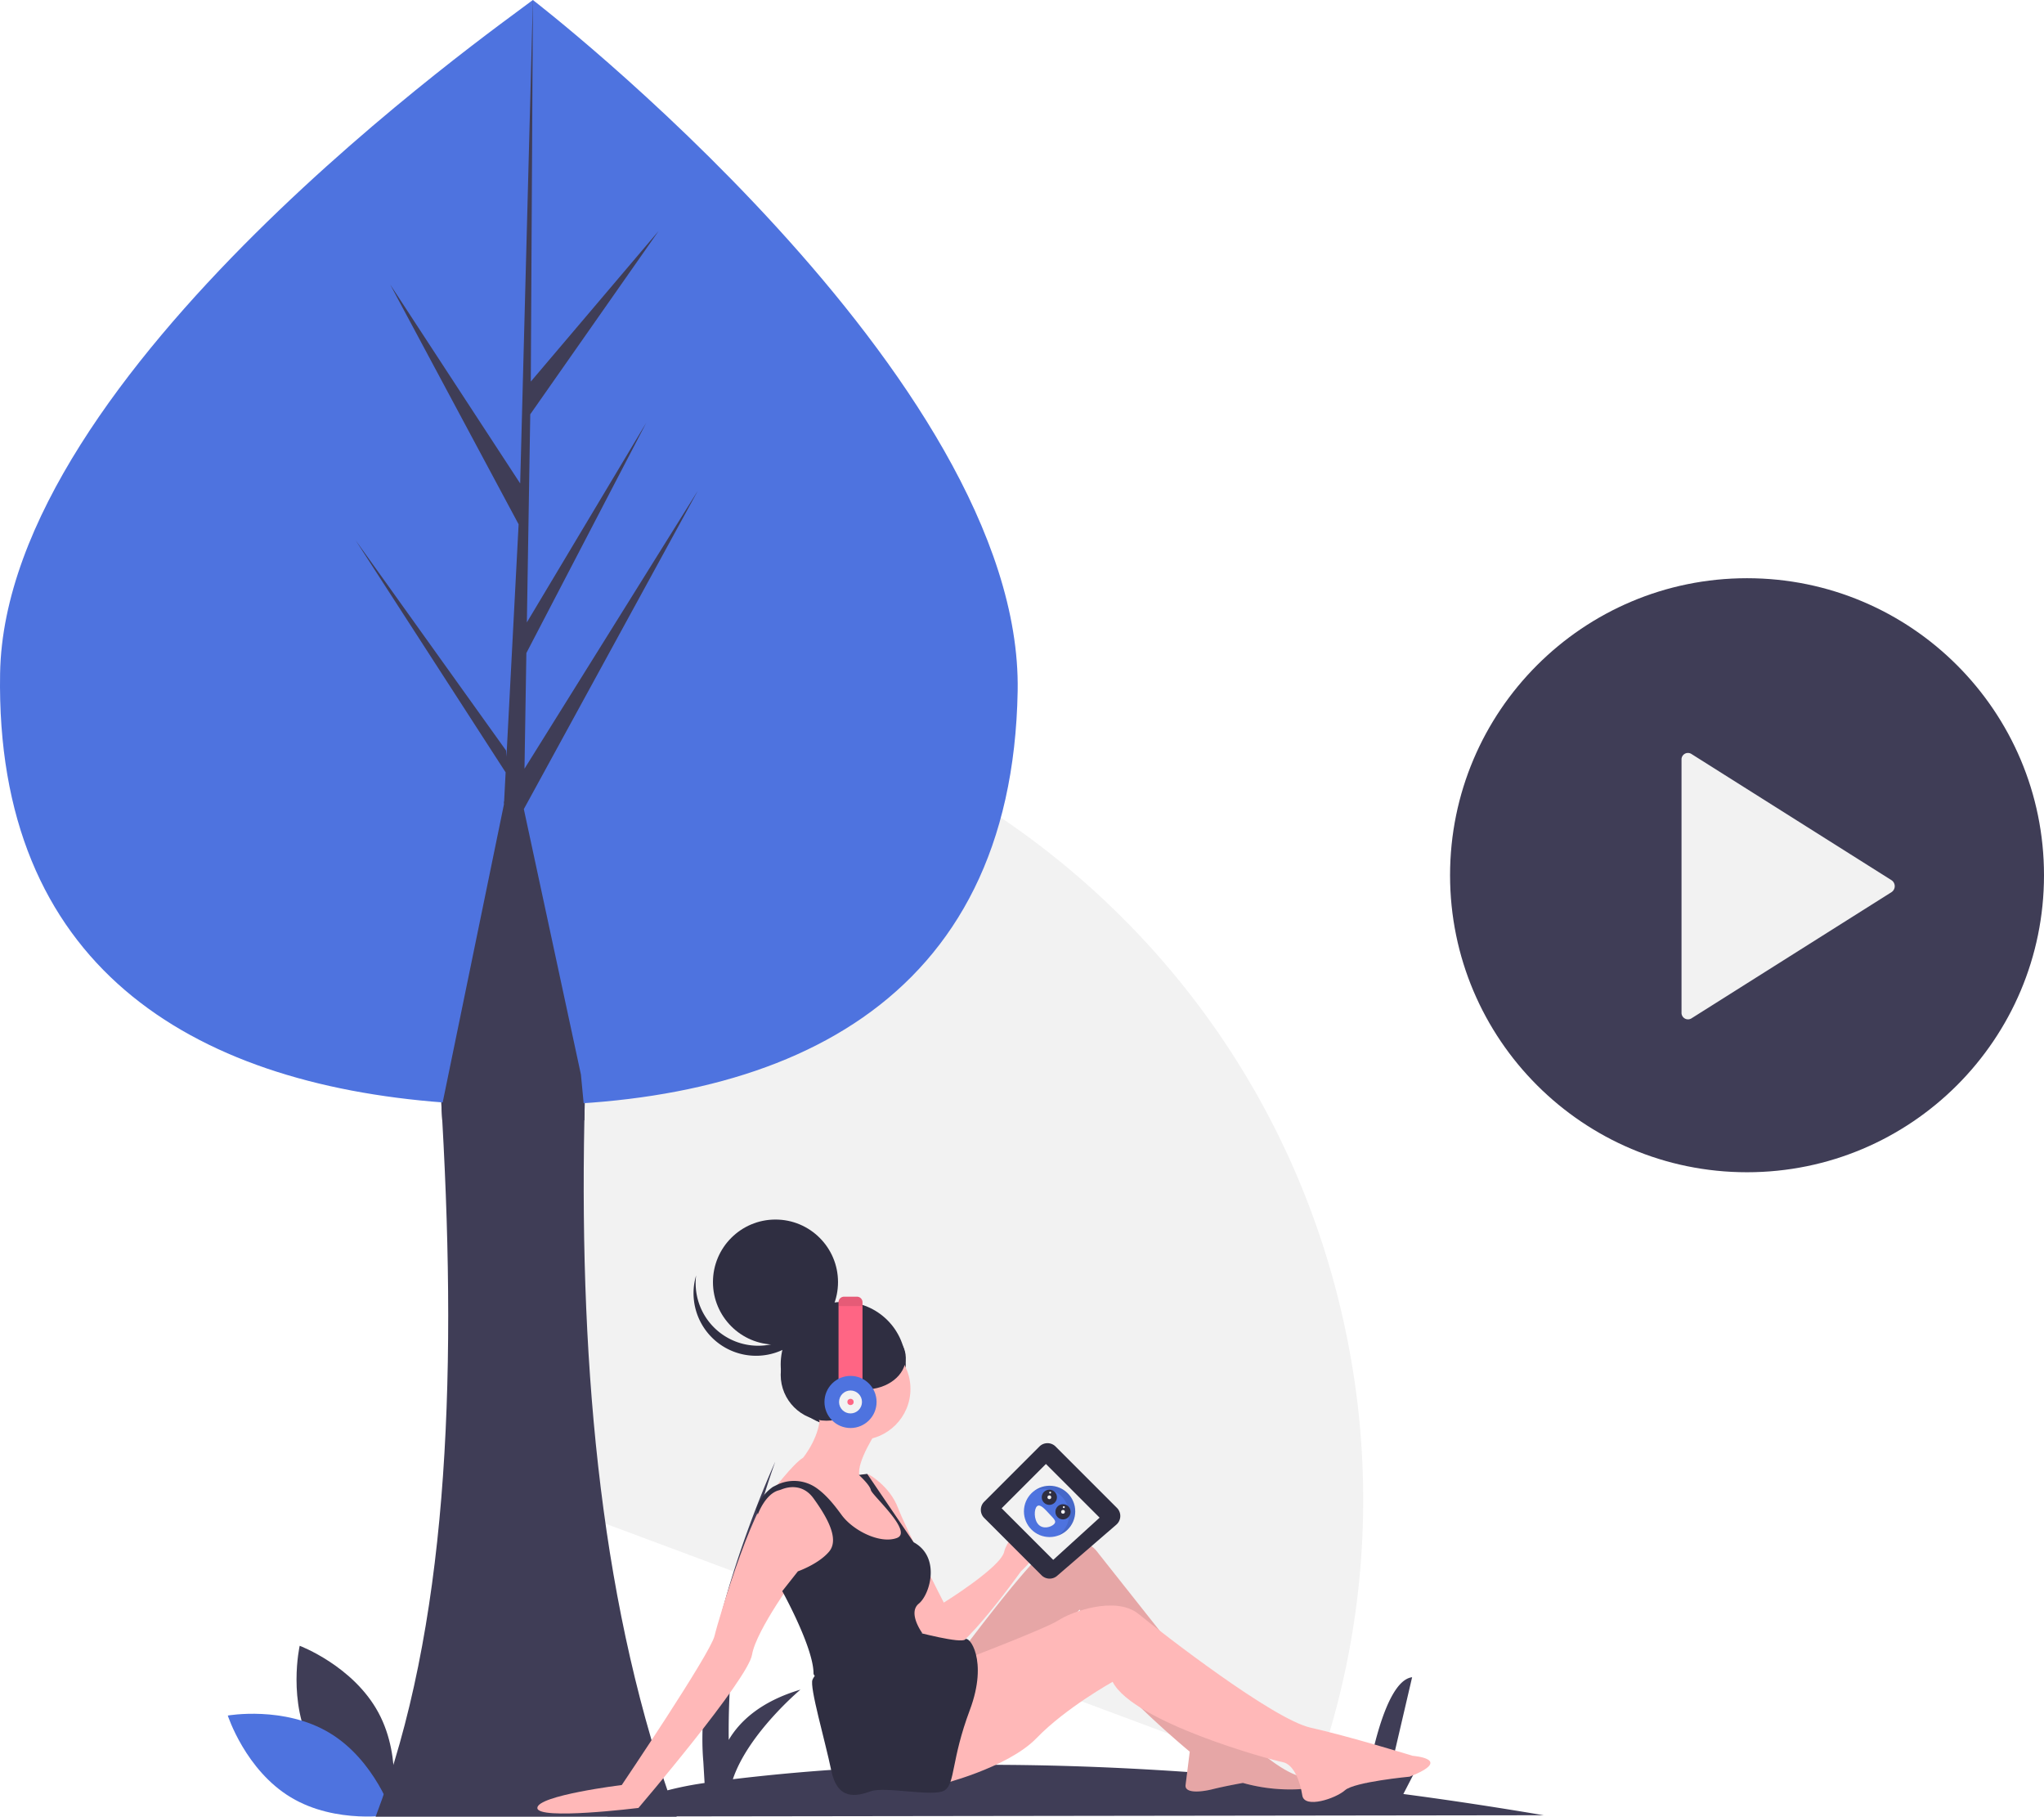 <svg id="f6781722-f228-421a-a89e-cafb7a52e09a" data-name="Layer 1" xmlns="http://www.w3.org/2000/svg" width="936.067" height="831.85" viewBox="0 0 936.067 831.85"><title>video streaming</title><circle cx="800.067" cy="400.754" r="136" fill="#3f3d56"/><path d="M305.951,351.124l73.501,369.492L732.442,852.319a374.936,374.936,0,0,0,16.502-205.203C708.35,443.051,510.016,310.531,305.951,351.124Z" transform="translate(-131.966 -34.075)" fill="#f2f2f2"/><path d="M274.975,834.611c11.55,21.42,36.063,30.615,36.063,30.615s5.787-25.533-5.763-46.953-36.063-30.615-36.063-30.615S263.425,813.191,274.975,834.611Z" transform="translate(-131.966 -34.075)" fill="#3f3d56"/><path d="M282.914,827.564C303.766,840.109,311.797,865.028,311.797,865.028s-25.777,4.579-46.63-7.967-28.883-37.464-28.883-37.464S262.061,815.018,282.914,827.564Z" transform="translate(-131.966 -34.075)" fill="#4e73df"/><path d="M303.98,865.925c32.67-85.93,37.39-197.12,30.53-318.79q-.15-2.88-.33-5.78-1.545-26.31-3.76-53.21h71.31q-1.455,27.93-2.07,55.32c-.03,1.21-.05,2.41-.08,3.6-2.28,116.92,8.19,225.56,42.29,318.86Z" transform="translate(-131.966 -34.075)" fill="#3f3d56"/><path d="M838.923,865.249q-33.42-5.662-64.281-9.725l8.133-15.769c-2.743-.953-14.792,8.078-14.792,8.078L778.657,802.058C764.864,803.721,757.851,850.46,757.851,850.46l-15.411-15.802,7.461,17.766c-62.968-7.415-117.349-10.165-163.09-10.264l6.961-13.497c-2.743-.953-14.792,8.078-14.792,8.078l10.674-45.775c-13.793,1.663-20.806,48.402-20.806,48.402l-15.411-15.802,7.902,18.817a916.123,916.123,0,0,0-93.754,6.368c7.041-21.026,30.96-41.023,30.96-41.023-18.267,5.433-27.849,14.537-32.855,23.024a368.672,368.672,0,0,1,21.309-127.381S449.242,785.533,454.06,840.684l.576,9.793c-32.009,4.583-44.602,15.352-44.602,15.352Z" transform="translate(-131.966 -34.075)" fill="#3f3d56"/><path d="M598.014,350.437c-2.482,143.567-107.672,191.885-236.35,189.661q-4.483-.078-8.922-.236-8.943-.313-17.693-.973C219.028,530.153,129.702,475.897,132.01,342.38,134.399,204.207,359.589,46.688,376,34.075,376.014,34.075,600.496,206.881,598.014,350.437Z" transform="translate(-131.966 -34.075)" fill="#4e73df"/><circle cx="386.163" cy="624.753" r="28.636" fill="#2f2e41"/><circle cx="355.141" cy="587.048" r="28.636" fill="#2f2e41"/><path d="M462.407,644.836a28.638,28.638,0,0,0,44.222-15.036A28.638,28.638,0,1,1,450.767,618.056,28.627,28.627,0,0,0,462.407,644.836Z" transform="translate(-131.966 -34.075)" fill="#2f2e41"/><circle cx="393.561" cy="635.968" r="23.386" fill="#ffb8b8"/><path d="M533.641,689.134s-9.545,14.318-8.114,20.523c0,0,6.205,2.864,6.205,3.818s5.727,10.023,5.727,10.023l6.682,9.068,2.864,11.932H533.164l-15.273-11.932L503.096,716.339s-10.023-4.773-15.273-.955l-2.864,2.386s10.023-13.364,14.795-16.227c0,0,8.591-10.5,7.636-21Z" transform="translate(-131.966 -34.075)" fill="#ffb8b8"/><path d="M529.823,709.18s9.545,5.25,13.364,15.273,21,43.432,21,43.432,1.432,21.477.477,22.432-11.932-9.545-13.841-12.409-9.545-37.227-9.545-37.227l-12.409-20.045-2.386-11.454Z" transform="translate(-131.966 -34.075)" fill="#ffb8b8"/><path d="M559.891,769.316l4.295-1.432s26.25-16.227,27.682-23.386,22.432-31.023,22.909-18.136-15.273,27.204-15.273,27.204-34.363,48.204-36.273,34.363Z" transform="translate(-131.966 -34.075)" fill="#ffb8b8"/><path d="M516.459,736.384s-.477,13.364-19.091,18.136c0,0-19.091,25.773-21,37.227s-52.022,70.159-52.022,70.159-46.295,5.727-46.295,0,38.659-10.5,38.659-10.5,40.568-60.136,42.477-68.25,20.045-68.25,28.636-67.772c0,0,8.114-3.818,12.886-.955S516.459,736.384,516.459,736.384Z" transform="translate(-131.966 -34.075)" fill="#ffb8b8"/><path d="M572.3,790.316s33.409-44.863,40.568-47.727,16.227-4.773,21.477,1.909S701.64,829.452,701.64,829.452s21.954,22.432,32.932,18.136c0,0,5.727,4.773-7.636,5.727a79.631,79.631,0,0,1-25.773-2.864s-8.114,1.432-13.841,2.864-12.886,1.909-12.409-1.909l1.909-15.273s-49.159-40.568-50.591-57.75c0,0,.955-8.114,0-7.159s-21,22.432-30.068,27.204-31.5,11.454-31.5,11.454Z" transform="translate(-131.966 -34.075)" fill="#ffb8b8"/><path d="M572.3,790.316s33.409-44.863,40.568-47.727,16.227-4.773,21.477,1.909S701.64,829.452,701.64,829.452s21.954,22.432,32.932,18.136c0,0,5.727,4.773-7.636,5.727a79.631,79.631,0,0,1-25.773-2.864s-8.114,1.432-13.841,2.864-12.886,1.909-12.409-1.909l1.909-15.273s-49.159-40.568-50.591-57.75c0,0,.955-8.114,0-7.159s-21,22.432-30.068,27.204-31.5,11.454-31.5,11.454Z" transform="translate(-131.966 -34.075)" opacity="0.1"/><path d="M567.05,796.52s43.909-16.704,49.636-20.523,26.25-11.454,36.75-2.864,61.568,48.204,78.75,52.022,46.773,12.886,46.773,12.886,19.091,1.432-1.432,9.545c0,0-25.295,2.386-29.591,6.205s-18.614,8.591-19.568,2.386-3.818-14.318-9.068-15.273S651.049,822.77,641.504,804.156c0,0-21.477,11.932-34.841,25.773s-44.863,21.477-44.863,21.477Z" transform="translate(-131.966 -34.075)" fill="#ffb8b8"/><path d="M551.3,781.247s20.921,5.561,22.631,3.496,10.778,9.39,2.187,32.299-6.682,33.409-11.454,36.75-27.204-1.909-33.886.477-15.273,4.295-18.136-9.545-10.023-38.182-8.591-41.523,9.068-10.977,9.068-10.977l15.75-8.114Z" transform="translate(-131.966 -34.075)" fill="#2f2e41"/><path d="M478.993,727.555s3.323-9.307,9.491-11.052a15.846,15.846,0,0,0,1.54-.505c2.317-.92,9.385-2.928,14.503,4.159,6.205,8.591,11.932,18.614,7.159,24.341s-14.318,9.068-14.318,9.068l-7.159,9.068s14.318,25.773,14.318,37.704c0,0,.477,4.773,8.591-3.818s41.317-14.53,41.317-14.53-6.953-9.333-1.703-13.629,10.056-21.405-2.369-28.123L529.107,708.941l-3.818.477s5.011,4.534,5.489,6.92,19.568,19.091,11.932,21.954-20.045-3.341-25.295-10.5c-2.887-3.937-6.93-9.319-12.048-12.729a17.845,17.845,0,0,0-17.849-.958l-1.603.801h0a20.445,20.445,0,0,0-7.068,8.696l-.569,1.327Z" transform="translate(-131.966 -34.075)" fill="#2f2e41"/><circle cx="378.527" cy="629.525" r="21" fill="#2f2e41"/><ellipse cx="396.186" cy="621.65" rx="18.614" ry="14.557" fill="#2f2e41"/><ellipse cx="389.266" cy="644.559" rx="3.102" ry="5.489" fill="#a0616a"/><path d="M515.982,630.363V668.373H526.959V630.363a2.558,2.558,0,0,0-2.558-2.558h-5.861A2.558,2.558,0,0,0,515.982,630.363Z" transform="translate(-131.966 -34.075)" fill="#ff6584"/><circle cx="389.504" cy="641.934" r="11.932" fill="#4e73df"/><circle cx="389.504" cy="641.934" r="5.25" fill="#f2f2f2"/><circle cx="389.504" cy="641.934" r="1.432" fill="#ff6584"/><path d="M515.982,630.363v1.737H526.959v-1.737a2.558,2.558,0,0,0-2.558-2.558h-5.861A2.558,2.558,0,0,0,515.982,630.363Z" transform="translate(-131.966 -34.075)" opacity="0.1"/><path d="M643.483,724.522,615.381,696.42a5.242,5.242,0,0,0-7.413,0l-25.28,25.28a5.242,5.242,0,0,0,0,7.413l26.256,26.256a5.242,5.242,0,0,0,7.133.26l27.125-23.435A5.242,5.242,0,0,0,643.483,724.522Z" transform="translate(-131.966 -34.075)" fill="#2f2e41"/><polygon points="503.572 694.911 478.992 670.332 458.708 690.616 482.333 714.241 503.572 694.911" fill="#f2f2f2"/><circle cx="480.663" cy="692.048" r="11.746" fill="#4e73df"/><path d="M617.857,736.134a11.746,11.746,0,0,0-11.966-19.632,11.746,11.746,0,1,1,10.66,20.693A11.827,11.827,0,0,0,617.857,736.134Z" transform="translate(-131.966 -34.075)" opacity="0.1"/><path d="M606.854,723.789c-1.401,1.316-1.475,6.054.664,8.33s5.681,1.229,7.081-.087.13-2.403-2.009-4.679S608.255,722.472,606.854,723.789Z" transform="translate(-131.966 -34.075)" fill="#f2f2f2"/><circle cx="486.812" cy="692.239" r="3.48" fill="#2f2e41"/><circle cx="480.556" cy="685.581" r="3.48" fill="#2f2e41"/><circle cx="486.812" cy="692.239" r="0.87" fill="#f2f2f2"/><circle cx="487.187" cy="690.096" r="0.435" fill="#f2f2f2"/><circle cx="480.931" cy="683.439" r="0.435" fill="#f2f2f2"/><circle cx="480.556" cy="685.581" r="0.87" fill="#f2f2f2"/><path d="M902.034,381.966V497.675a2.979,2.979,0,0,0,4.462,2.746l91.72-57.854a3.278,3.278,0,0,0,0-5.454l-91.72-57.854A2.951,2.951,0,0,0,902.034,381.966Z" transform="translate(-131.966 -34.075)" fill="#f2f2f2"/><path d="M399.66,543.465,398,526.075l-8.16-37.93-17.98-83.6,79.68-145.77-79.38,127.28.86-52.97,54.92-105.47-54.69,91.44,1.55-95.28,58.8-83.96-58.55,68.98.96-173.98v-.74l-.03.75-5.79,220.62-59.55-91.12,58.83,109.82-5.57,106.42-.17-2.82-68.92-96.31,68.71,106.29-.69,13.3-.13.21.06,1.09-17.64,85.82-10.94,53.21q.18,2.895.33,5.78c10.03.22,58.51-.14,65.07-.07Z" transform="translate(-131.966 -34.075)" fill="#3f3d56"/></svg>